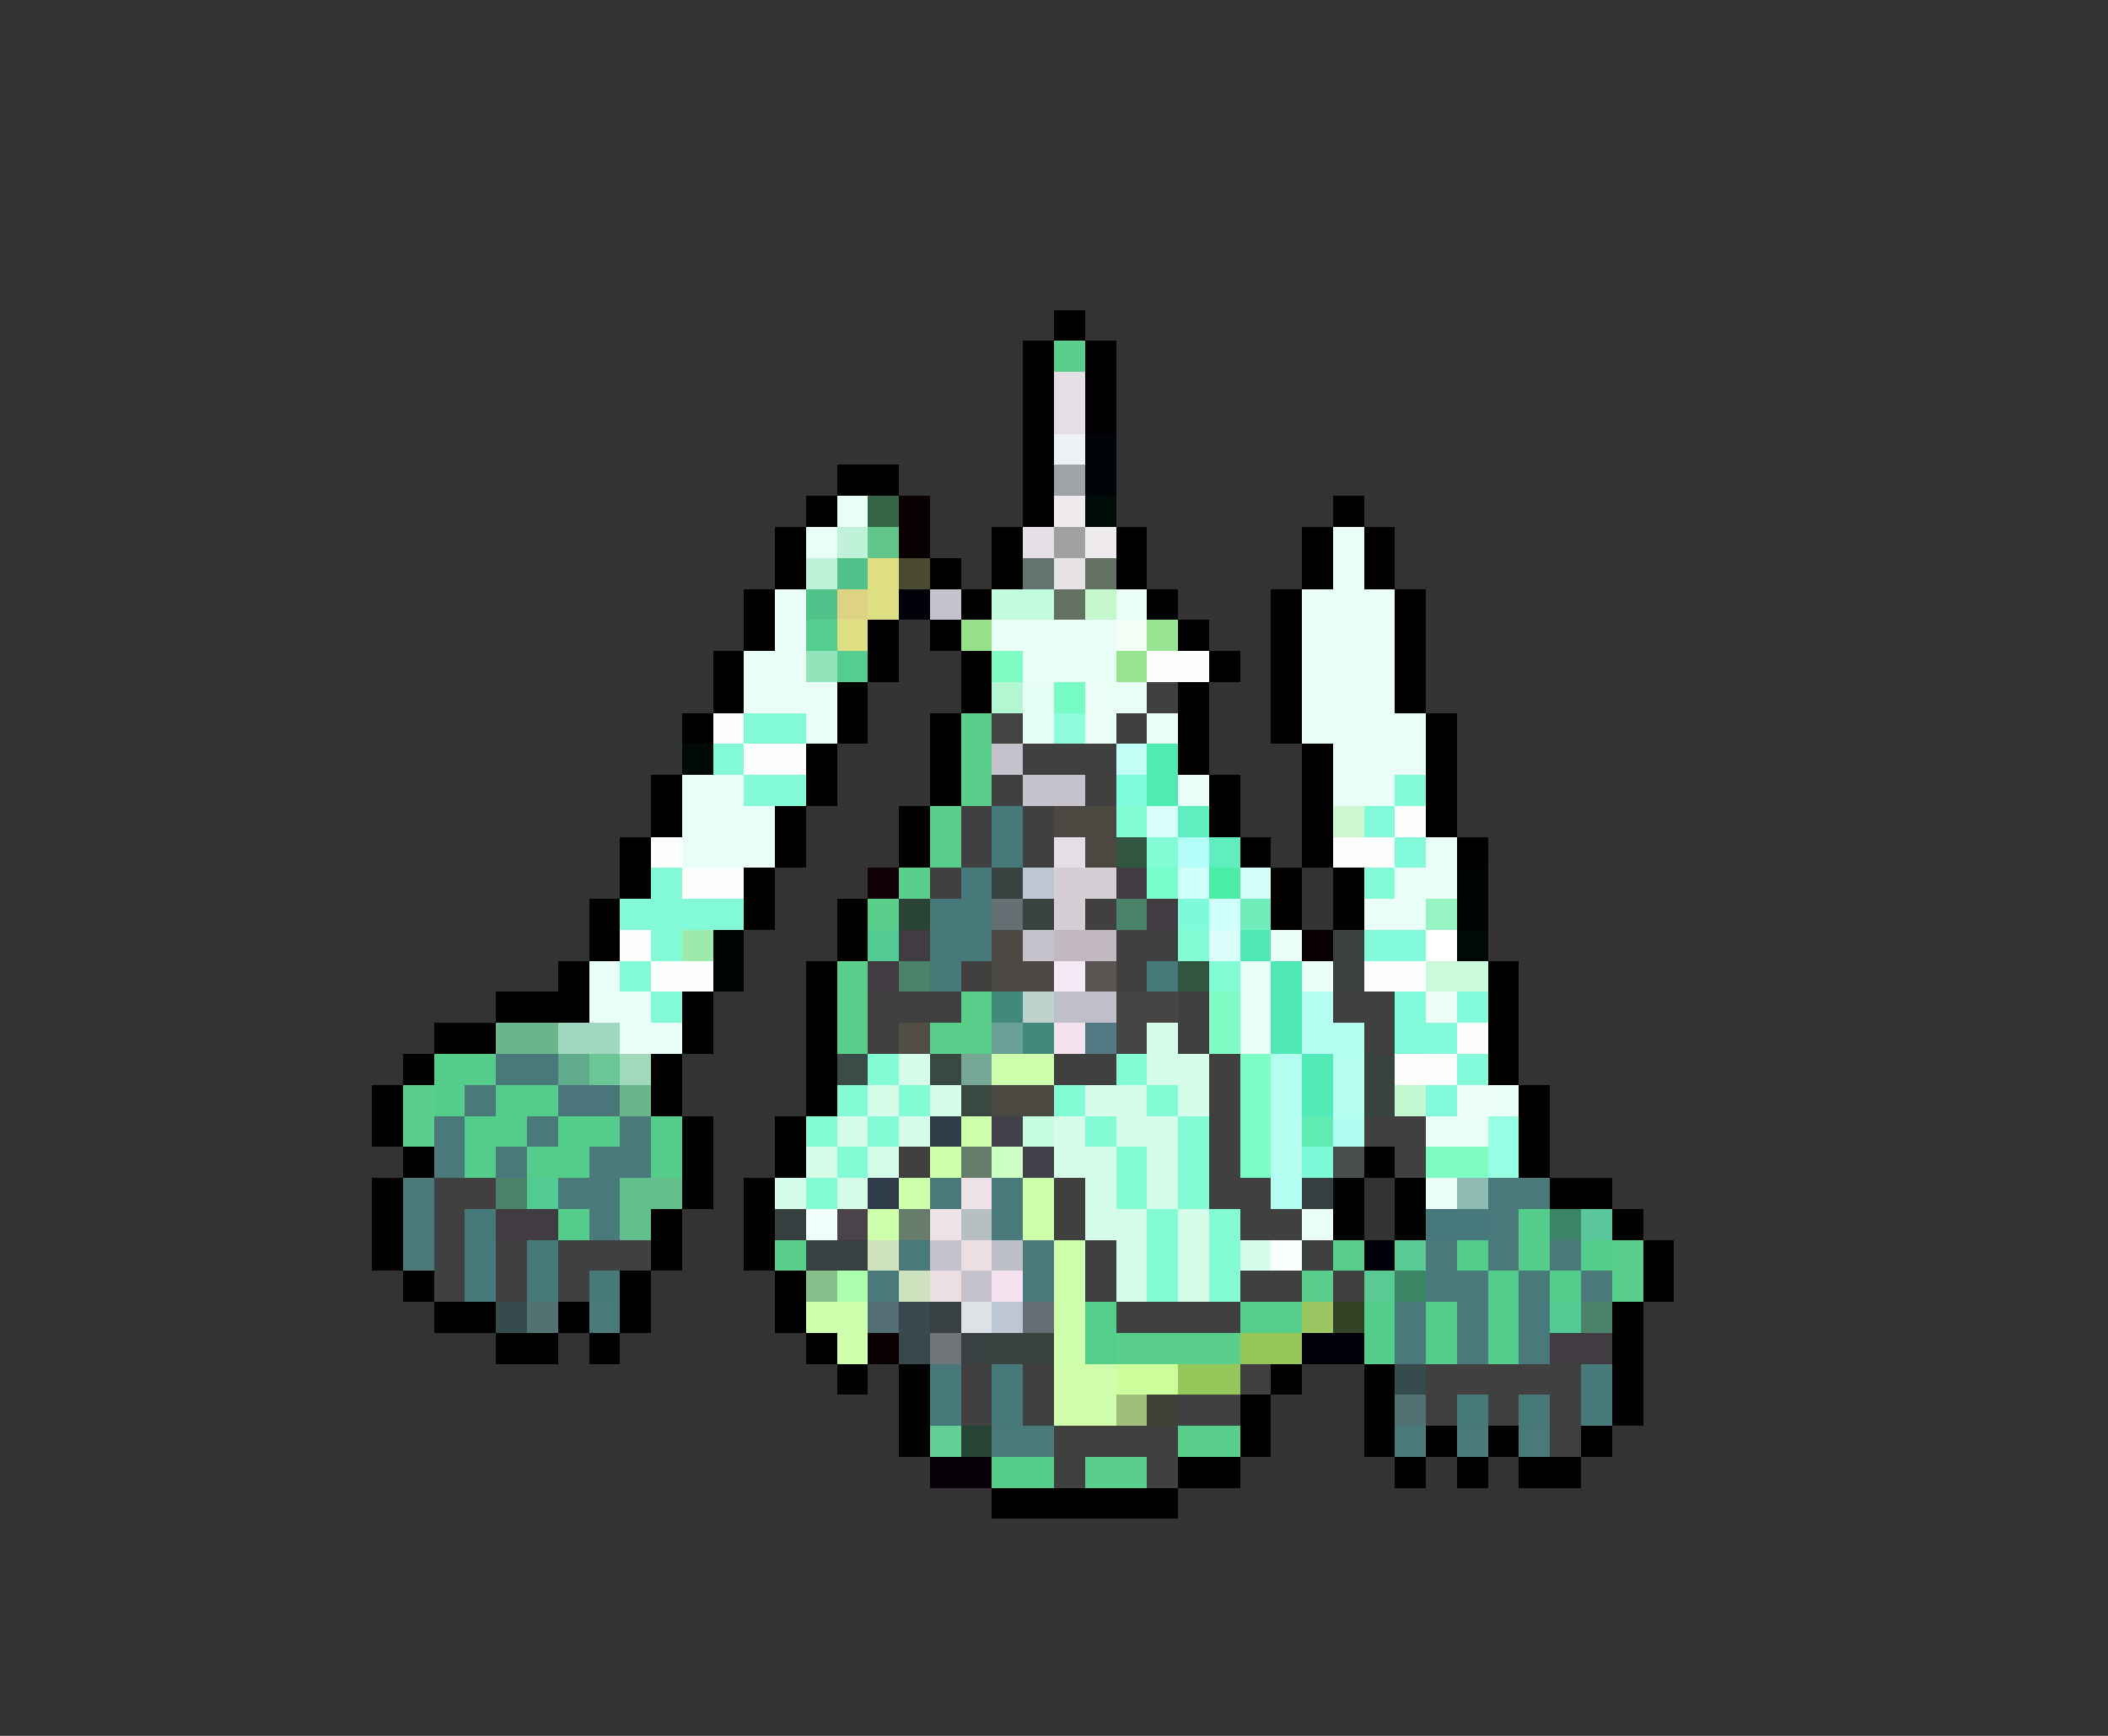 <svg xmlns="http://www.w3.org/2000/svg" viewBox="0 -0.5 68 56" shape-rendering="crispEdges">
<rect x="0" y="-0.5" width="68" height="56" fill="#333333" stroke="none"/>
<path stroke="#000000" d="M34 10h1M33 11h1M35 11h1M33 12h1M35 12h1M33 13h1M35 13h1M33 14h1M27 15h2M33 15h1M26 16h1M33 16h1M43 16h1M25 17h1M32 17h1M36 17h1M42 17h1M44 17h1M25 18h1M30 18h1M32 18h1M36 18h1M42 18h1M44 18h1M24 19h1M31 19h1M37 19h1M41 19h1M45 19h1M24 20h1M28 20h1M30 20h1M38 20h1M41 20h1M45 20h1M23 21h1M28 21h1M31 21h1M39 21h1M41 21h1M45 21h1M23 22h1M27 22h1M31 22h1M38 22h1M41 22h1M45 22h1M22 23h1M27 23h1M30 23h1M38 23h1M41 23h1M46 23h1M26 24h1M30 24h1M38 24h1M42 24h1M46 24h1M21 25h1M26 25h1M30 25h1M39 25h1M42 25h1M46 25h1M21 26h1M25 26h1M29 26h1M39 26h1M42 26h1M46 26h1M20 27h1M25 27h1M29 27h1M40 27h1M42 27h1M47 27h1M20 28h1M24 28h1M41 28h1M43 28h1M19 29h1M24 29h1M27 29h1M41 29h1M43 29h1M19 30h1M27 30h1M18 31h1M26 31h1M48 31h1M16 32h3M22 32h1M26 32h1M48 32h1M14 33h2M22 33h1M26 33h1M48 33h1M13 34h1M21 34h1M26 34h1M48 34h1M12 35h1M21 35h1M26 35h1M49 35h1M12 36h1M22 36h1M25 36h1M49 36h1M13 37h1M22 37h1M25 37h1M44 37h1M49 37h1M12 38h1M22 38h1M24 38h1M43 38h1M45 38h1M50 38h2M12 39h1M21 39h1M24 39h1M43 39h1M45 39h1M52 39h1M12 40h1M21 40h1M24 40h1M53 40h1M13 41h1M20 41h1M25 41h1M53 41h1M14 42h2M18 42h1M20 42h1M25 42h1M52 42h1M16 43h2M19 43h1M26 43h1M52 43h1M27 44h1M29 44h1M41 44h1M44 44h1M52 44h1M29 45h1M40 45h1M44 45h1M52 45h1M29 46h1M40 46h1M44 46h1M46 46h1M48 46h1M51 46h1M38 47h2M45 47h1M47 47h1M49 47h2M32 48h6" />
<path stroke="#5ace8b" d="M34 11h1M31 23h1M31 24h1M31 25h1M30 26h1M30 27h1M29 28h1M28 29h1M27 31h1M27 32h1M31 32h1M27 33h1M30 33h2M13 35h1M13 36h1M25 40h1M43 40h1M52 40h1M42 41h1M52 41h1M36 43h4M38 46h2M35 47h2" />
<path stroke="#e6dee6" d="M34 12h1M34 13h1M33 17h1M34 27h1" />
<path stroke="#eef2f6" d="M34 14h1" />
<path stroke="#000408" d="M35 14h1M35 15h1" />
<path stroke="#9fa3a7" d="M34 15h1" />
<path stroke="#e8fef6" d="M27 16h1M26 17h1M43 17h1M43 18h1M25 19h1M36 19h1M42 19h3M25 20h1M32 20h4M42 20h3M24 21h2M33 21h3M42 21h3M24 22h3M36 22h1M42 22h3M26 23h1M37 23h1M42 23h4M43 24h3M22 25h2M38 25h1M43 25h2M22 26h3M22 27h3M46 27h1M45 28h1M44 29h2M41 30h1M19 31h1M40 31h1M42 31h1M19 32h2M40 32h1M20 33h2M40 33h1M48 35h1M46 36h2M46 38h1M42 39h1" />
<path stroke="#356345" d="M28 16h1" />
<path stroke="#080000" d="M29 16h1M29 17h1M42 30h1M28 43h1" />
<path stroke="#eeeaee" d="M34 16h1M35 17h1" />
<path stroke="#000c08" d="M35 16h1" />
<path stroke="#bff2d9" d="M27 17h1M26 18h1" />
<path stroke="#62c68b" d="M28 17h1" />
<path stroke="#9fa0a1" d="M34 17h1" />
<path stroke="#52c28b" d="M27 18h1M26 19h1" />
<path stroke="#dede83" d="M28 18h1M28 19h1M27 20h1" />
<path stroke="#4a4a31" d="M29 18h1" />
<path stroke="#62746d" d="M33 18h1" />
<path stroke="#e6e2e6" d="M34 18h1" />
<path stroke="#627162" d="M35 18h1M34 19h1" />
<path stroke="#ded283" d="M27 19h1" />
<path stroke="#000008" d="M29 19h1M44 40h1M42 43h2" />
<path stroke="#c5c2cd" d="M30 19h1M32 24h1M33 25h2M33 30h1M30 40h1M31 41h1" />
<path stroke="#c2fcdf" d="M32 19h2" />
<path stroke="#c5f7cc" d="M35 19h1" />
<path stroke="#54ce8e" d="M26 20h1M27 21h1" />
<path stroke="#96e08a" d="M31 20h1" />
<path stroke="#f3fef4" d="M36 20h1" />
<path stroke="#96e391" d="M37 20h1M36 21h1" />
<path stroke="#94e4bb" d="M26 21h1" />
<path stroke="#7dfdc2" d="M32 21h1M46 37h2" />
<path stroke="#fcfffd" d="M37 21h1" />
<path stroke="#fcfffc" d="M38 21h1M23 23h1M24 24h2M45 26h1M21 27h1M44 27h1M22 28h2M20 30h1M21 31h1M44 31h2M47 33h1M46 34h1" />
<path stroke="#b2f7d1" d="M32 22h1" />
<path stroke="#e5fff6" d="M33 22h1M33 23h1" />
<path stroke="#78fcc6" d="M34 22h1" />
<path stroke="#eafef6" d="M35 22h1M35 23h1" />
<path stroke="#414041" d="M37 22h1M36 23h1M33 24h3M32 25h1M35 25h1M31 26h1M33 26h1M31 27h1M33 27h1M30 28h1M35 29h1M36 30h2M31 31h1M36 31h1M28 32h3M38 32h1M43 32h2M28 33h1M38 33h1M44 33h1M34 34h2M39 34h1M39 35h1M39 36h1M44 36h2M29 37h1M39 37h1M45 37h1M14 38h2M34 38h1M39 38h2M14 39h1M34 39h1M40 39h2M14 40h1M16 40h1M18 40h3M35 40h1M42 40h1M14 41h1M16 41h1M18 41h1M35 41h1M40 41h2M43 41h1M36 42h4M31 44h1M33 44h1M40 44h1M46 44h5M31 45h1M33 45h1M38 45h2M46 45h1M48 45h1M50 45h1M34 46h4M50 46h1M34 47h1M37 47h1" />
<path stroke="#83fad7" d="M24 23h2M23 24h1M24 25h2M21 28h1M20 29h4M21 30h1M20 31h1M21 32h1" />
<path stroke="#414441" d="M32 23h1" />
<path stroke="#8dfddc" d="M34 23h1" />
<path stroke="#000808" d="M22 24h1M47 30h1" />
<path stroke="#c1fff7" d="M36 24h1" />
<path stroke="#4eecb1" d="M37 24h1M37 25h1" />
<path stroke="#7dfbda" d="M36 25h1" />
<path stroke="#83fad8" d="M45 25h1M44 28h1" />
<path stroke="#47797b" d="M32 26h1M32 27h1M31 28h1M30 29h2M30 30h2M30 31h1M37 31h1M15 39h1M15 40h1M17 40h1M15 41h1M17 41h1M19 41h1M30 44h1M32 44h1M51 44h1M30 45h1M32 45h1M47 45h1M49 45h1M51 45h1" />
<path stroke="#4a4841" d="M34 26h2M35 27h1M32 35h2" />
<path stroke="#83fcd6" d="M36 26h1M37 27h1M38 30h1M39 31h1M28 34h1M36 34h1M27 35h1M29 35h1M34 35h1M37 35h1M26 36h1M28 36h1M35 36h1M38 36h1M27 37h1M36 37h1M38 37h1M26 38h1M36 38h1M38 38h1M37 39h1M39 39h1M37 40h1M39 40h1M37 41h1M39 41h1" />
<path stroke="#d8fff9" d="M37 26h1M39 30h1" />
<path stroke="#60eec1" d="M38 26h1M39 27h1" />
<path stroke="#cdf8d0" d="M43 26h1" />
<path stroke="#83fada" d="M44 26h1M45 27h1M44 30h2M47 32h1M46 33h1M47 34h1M46 35h1" />
<path stroke="#315541" d="M36 27h1M38 31h1" />
<path stroke="#b3fef8" d="M38 27h1" />
<path stroke="#fdfffd" d="M43 27h1M45 34h1" />
<path stroke="#100008" d="M28 28h1" />
<path stroke="#394441" d="M32 28h1M33 29h1M44 34h1M44 35h1M32 43h2" />
<path stroke="#bdc6d5" d="M33 28h1M32 42h1" />
<path stroke="#d5ced5" d="M34 28h2M34 29h1" />
<path stroke="#413c41" d="M36 28h1M37 29h1M29 30h1M28 31h1M16 39h2M50 43h2" />
<path stroke="#78fdcc" d="M37 28h1" />
<path stroke="#cffff8" d="M38 28h1M39 29h1" />
<path stroke="#4ceea5" d="M39 28h1" />
<path stroke="#d3fef7" d="M40 28h1" />
<path stroke="#e9fff8" d="M46 28h1" />
<path stroke="#000400" d="M47 28h1M47 29h1M23 30h1M23 31h1" />
<path stroke="#294434" d="M29 29h1" />
<path stroke="#656f73" d="M32 29h1M33 42h1" />
<path stroke="#4a836a" d="M36 29h1M29 31h1M16 38h1M51 42h1" />
<path stroke="#7dfada" d="M38 29h1" />
<path stroke="#71edbc" d="M40 29h1" />
<path stroke="#96f3c2" d="M46 29h1" />
<path stroke="#9deaab" d="M22 30h1" />
<path stroke="#52ca94" d="M28 30h1M17 38h1M50 42h1" />
<path stroke="#4c4844" d="M32 30h1M32 31h2" />
<path stroke="#c2b8bf" d="M34 30h2" />
<path stroke="#50e8b4" d="M40 30h1M41 31h1M41 32h1M41 33h1" />
<path stroke="#3c3f3f" d="M43 30h1M43 31h1" />
<path stroke="#fefffe" d="M46 30h1" />
<path stroke="#fdfffe" d="M22 31h1" />
<path stroke="#f6eaf6" d="M34 31h1" />
<path stroke="#5a5552" d="M35 31h1" />
<path stroke="#cafada" d="M46 31h2" />
<path stroke="#41897b" d="M32 32h1M33 33h1" />
<path stroke="#bdd2cd" d="M33 32h1" />
<path stroke="#bfbfca" d="M34 32h2" />
<path stroke="#474444" d="M36 32h2M36 33h1" />
<path stroke="#80fdc4" d="M39 32h1M39 33h1" />
<path stroke="#b2fef1" d="M42 32h1M42 33h2M41 38h1" />
<path stroke="#80fad8" d="M45 32h1M45 33h1" />
<path stroke="#effef6" d="M46 32h1M47 35h1" />
<path stroke="#6ab68b" d="M16 33h2M20 35h1" />
<path stroke="#a0d8bf" d="M18 33h2" />
<path stroke="#524e44" d="M29 33h1" />
<path stroke="#6aa196" d="M32 33h1" />
<path stroke="#f6e2ee" d="M34 33h1M32 41h1" />
<path stroke="#527983" d="M35 33h1" />
<path stroke="#d5fdea" d="M37 33h1M29 34h1M37 34h2M28 35h1M30 35h1M35 35h2M38 35h1M27 36h1M29 36h1M34 36h1M36 36h2M26 37h1M28 37h1M34 37h2M37 37h1M25 38h1M27 38h1M35 38h1M37 38h1M35 39h2M38 39h1M36 40h1M38 40h1M40 40h1M36 41h1M38 41h1" />
<path stroke="#54cd8b" d="M14 34h2M14 35h1M16 35h2M15 36h2M18 36h2M21 36h1M15 37h1M17 37h2M21 37h1M18 39h1M49 39h1M47 40h1M49 40h1M51 40h1M48 41h1M50 41h1M44 42h1M46 42h1M48 42h1M44 43h1M46 43h1M48 43h1M32 47h2" />
<path stroke="#4a797b" d="M16 34h2M15 35h1M14 36h1M17 36h1M20 36h1M14 37h1M16 37h1M19 37h2M13 38h1M18 38h2M30 38h1M32 38h1M48 38h2M13 39h1M19 39h1M32 39h1M48 39h1M13 40h1M29 40h1M33 40h1M46 40h1M48 40h1M50 40h1M28 41h1M33 41h1M46 41h2M49 41h1M51 41h1M19 42h1M45 42h1M47 42h1M49 42h1M45 43h1M47 43h1M49 43h1M32 46h2M45 46h1M47 46h1M49 46h1" />
<path stroke="#5fab8b" d="M18 34h1" />
<path stroke="#6ac694" d="M19 34h1" />
<path stroke="#a0dabb" d="M20 34h1" />
<path stroke="#394c47" d="M27 34h1" />
<path stroke="#394841" d="M30 34h1M31 35h1" />
<path stroke="#75a794" d="M31 34h1" />
<path stroke="#cdffac" d="M32 34h2M31 36h1M30 37h1M29 38h1M33 38h1M28 39h1M33 39h1M34 40h1M34 41h1M26 42h2M34 42h1M27 43h1M34 43h1" />
<path stroke="#7bfdc5" d="M40 34h1M40 35h1M40 36h1M40 37h1" />
<path stroke="#b4fef1" d="M41 34h1M41 35h1M41 36h1M41 37h1" />
<path stroke="#52eab6" d="M42 34h1M42 35h1" />
<path stroke="#b5fef1" d="M43 34h1M43 35h1" />
<path stroke="#4a757b" d="M18 35h2" />
<path stroke="#c2f7cf" d="M45 35h1" />
<path stroke="#313c4a" d="M30 36h1M28 38h1" />
<path stroke="#41404a" d="M32 36h1M33 37h1" />
<path stroke="#c4fedf" d="M33 36h1" />
<path stroke="#60ecb1" d="M42 36h1" />
<path stroke="#b0fef1" d="M43 36h1" />
<path stroke="#96fee2" d="M48 36h1M48 37h1" />
<path stroke="#657d6a" d="M31 37h1M29 39h1" />
<path stroke="#cdffc5" d="M32 37h1" />
<path stroke="#7dfad8" d="M42 37h1" />
<path stroke="#474e4c" d="M43 37h1" />
<path stroke="#62be8b" d="M20 38h2M20 39h1" />
<path stroke="#eee2e6" d="M31 38h1M30 39h1" />
<path stroke="#363f3f" d="M42 38h1M25 39h1" />
<path stroke="#8fbbb2" d="M47 38h1" />
<path stroke="#f0fffa" d="M26 39h1" />
<path stroke="#4a444a" d="M27 39h1" />
<path stroke="#b7bfc2" d="M31 39h1" />
<path stroke="#47787b" d="M46 39h2" />
<path stroke="#3c8468" d="M50 39h1" />
<path stroke="#5ac69c" d="M51 39h1" />
<path stroke="#394041" d="M26 40h2M30 42h1M31 43h1" />
<path stroke="#cde2bd" d="M28 40h1M29 41h1" />
<path stroke="#ebdfe3" d="M31 40h1M30 41h1" />
<path stroke="#bdbfc8" d="M32 40h1" />
<path stroke="#f9fffe" d="M41 40h1" />
<path stroke="#5aca94" d="M45 40h1M44 41h1" />
<path stroke="#86bf89" d="M26 41h1" />
<path stroke="#acffac" d="M27 41h1" />
<path stroke="#3c8665" d="M45 41h1" />
<path stroke="#364b4c" d="M16 42h1M45 44h1" />
<path stroke="#527173" d="M17 42h1M45 45h1" />
<path stroke="#526d73" d="M28 42h1" />
<path stroke="#39484c" d="M29 42h1M29 43h1" />
<path stroke="#dee2e6" d="M31 42h1" />
<path stroke="#54ce8b" d="M35 42h1M35 43h1" />
<path stroke="#57ce8b" d="M40 42h2" />
<path stroke="#9cc662" d="M42 42h1" />
<path stroke="#344226" d="M43 42h1" />
<path stroke="#707678" d="M30 43h1" />
<path stroke="#96c65a" d="M40 43h2" />
<path stroke="#d0feac" d="M34 44h2M34 45h2" />
<path stroke="#cdff9c" d="M36 44h2" />
<path stroke="#94c65a" d="M38 44h2" />
<path stroke="#9fbf7b" d="M36 45h1" />
<path stroke="#414039" d="M37 45h1" />
<path stroke="#62ce94" d="M30 46h1" />
<path stroke="#264436" d="M31 46h1" />
<path stroke="#080008" d="M30 47h2" />
</svg>